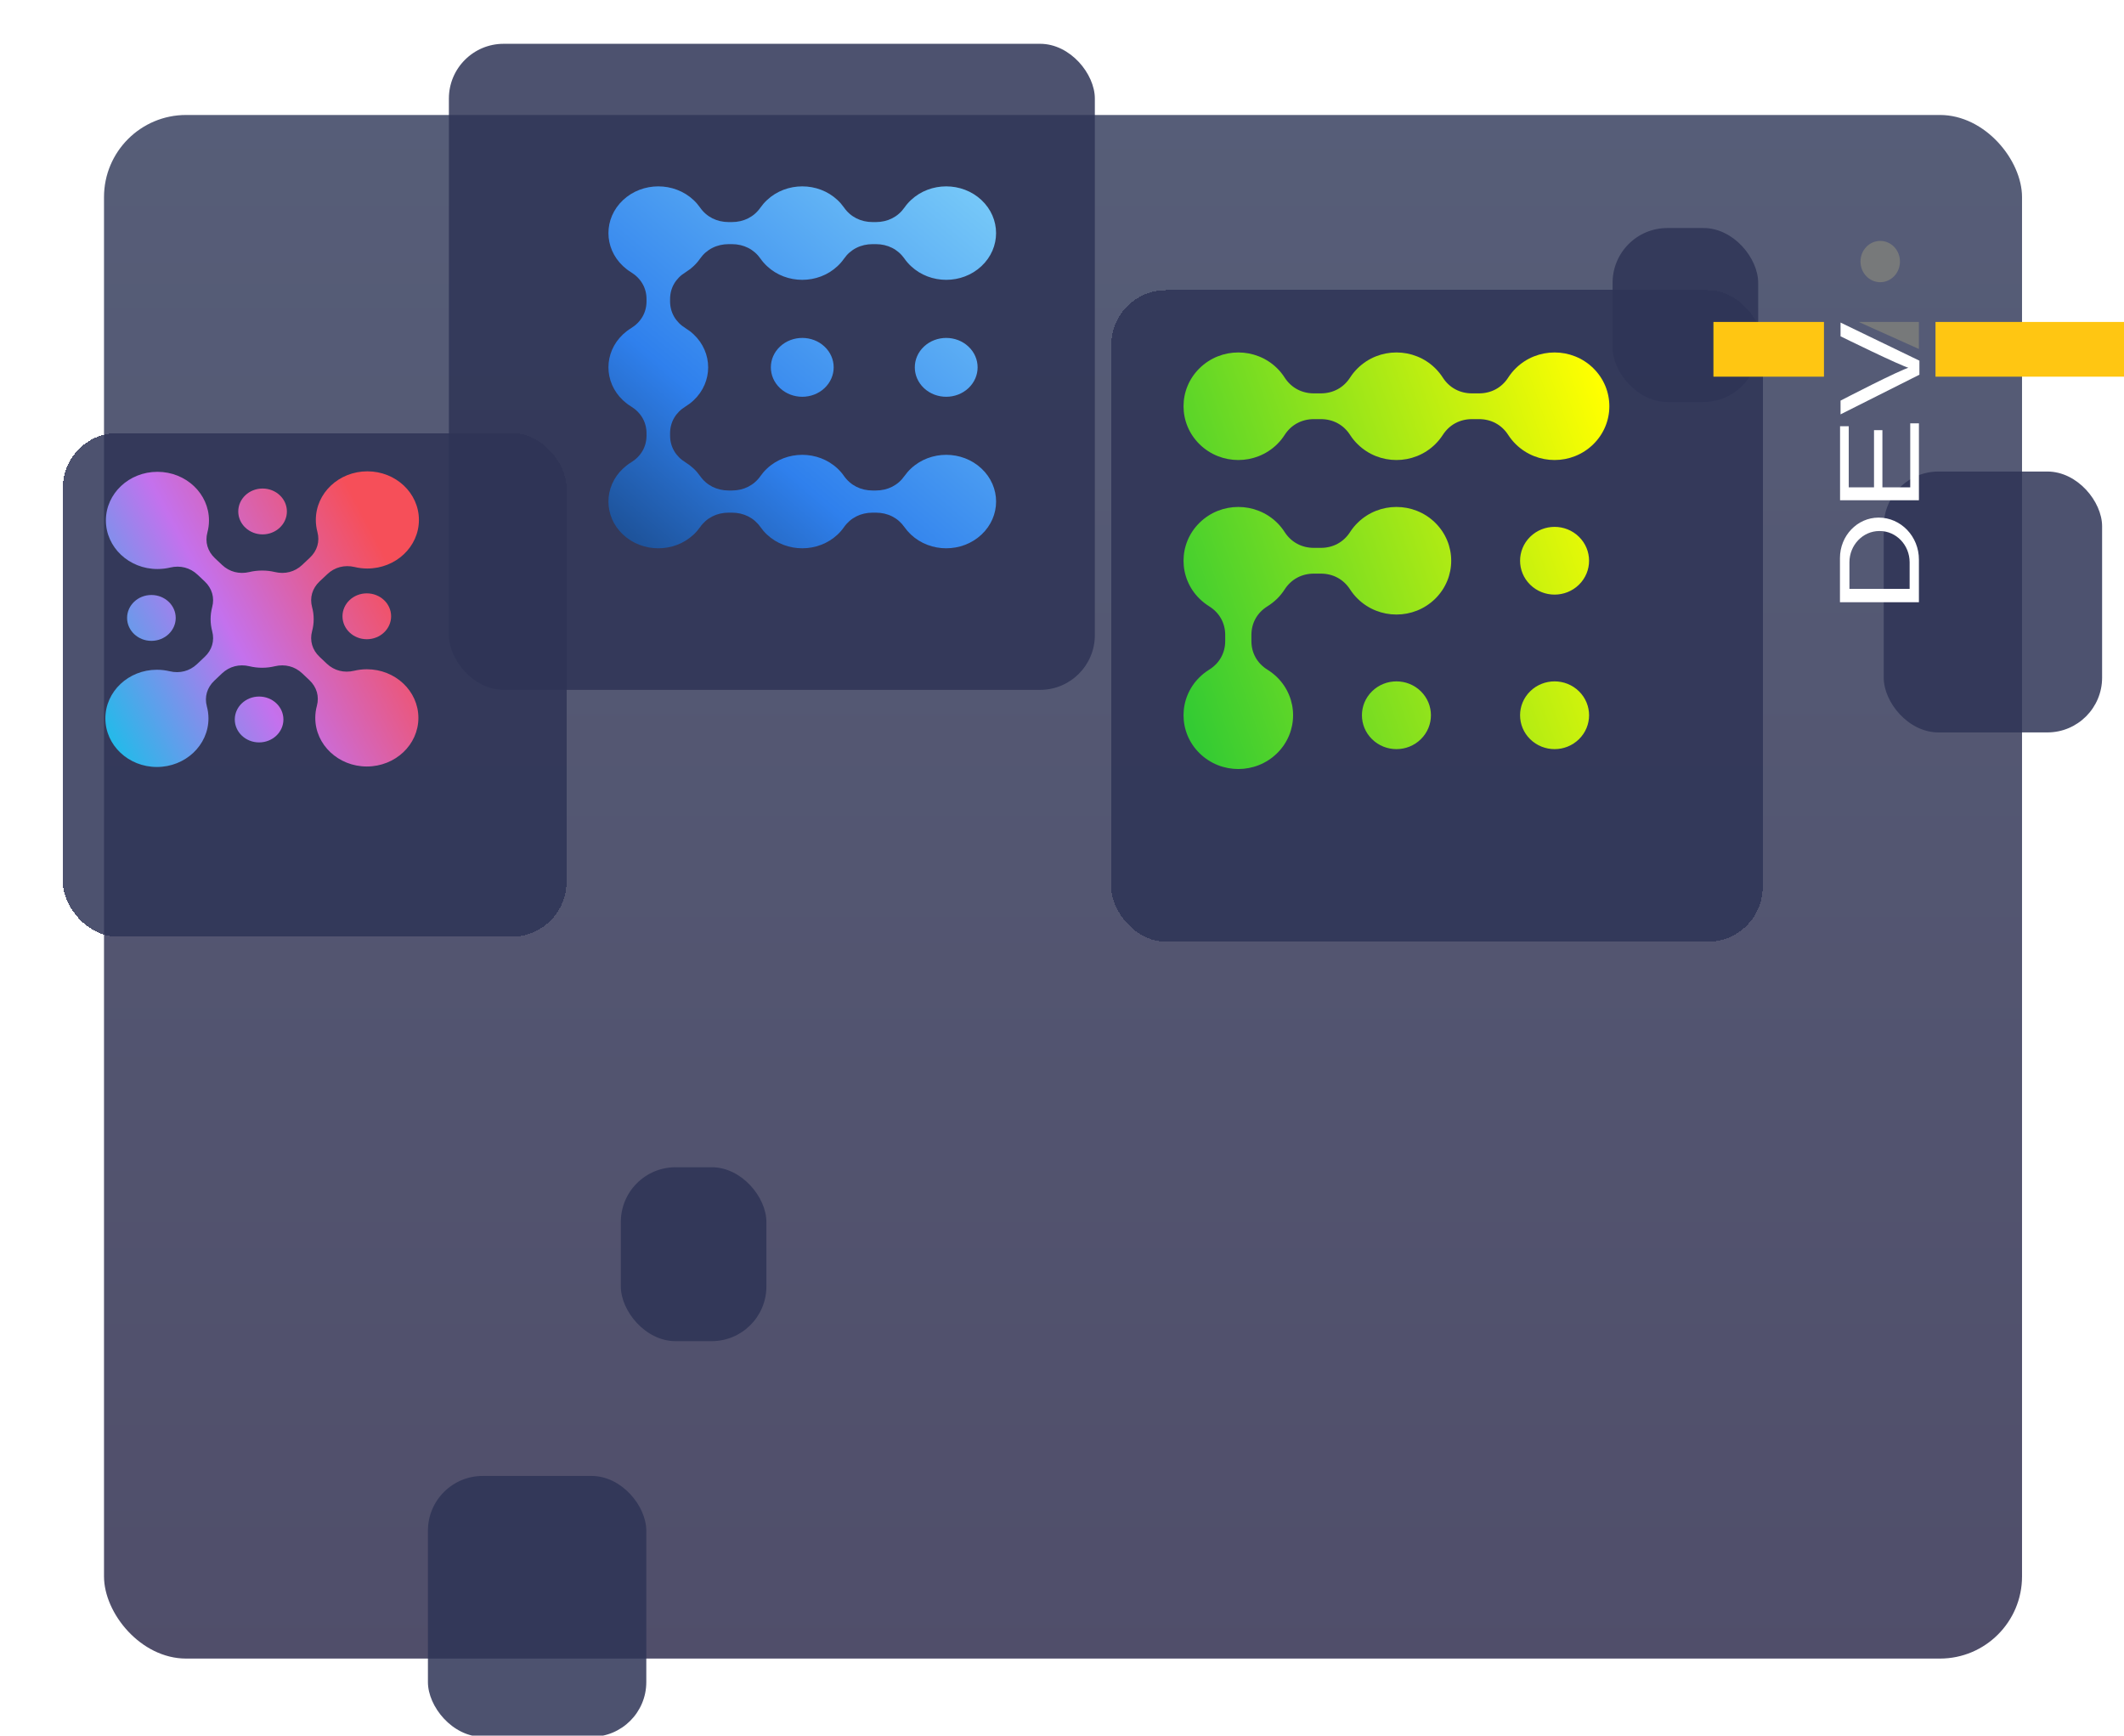 <svg width="388" height="317" viewBox="0 0 388 317" fill="none" xmlns="http://www.w3.org/2000/svg">
<g clip-path="url(#clip0)">
<rect x="19" y="21" width="350.373" height="281.932" rx="15" fill="url(#paint0_linear)" fill-opacity="0.8"/>
<rect x="78.171" y="269.576" width="39.891" height="47.65" rx="10" fill="#2E3456" fill-opacity="0.85"/>
<rect x="113.408" y="213.19" width="26.594" height="31.767" rx="10" fill="#2E3456" fill-opacity="0.85"/>
<rect x="294.578" y="41.648" width="26.594" height="31.767" rx="10" fill="#2E3456" fill-opacity="0.85"/>
<rect x="344.109" y="86.123" width="39.891" height="47.65" rx="10" fill="#2E3456" fill-opacity="0.85"/>
<g filter="url(#filter0_d)">
<rect x="192" y="41" width="119" height="119" rx="10" fill="#2E3456" fill-opacity="0.85" shape-rendering="crispEdges"/>
</g>
<path fill-rule="evenodd" clip-rule="evenodd" d="M270.174 76.551H268.897C266.666 76.551 264.756 77.586 263.561 79.441C263.169 80.044 262.704 80.619 262.169 81.144C258.262 84.98 251.926 84.98 248.019 81.144C247.476 80.619 247.013 80.044 246.627 79.441C245.435 77.586 243.516 76.551 241.283 76.551H240.014C237.784 76.551 235.865 77.586 234.67 79.441C234.284 80.044 233.821 80.619 233.286 81.144C229.371 84.98 223.04 84.98 219.131 81.144C215.224 77.309 215.224 71.088 219.131 67.252C223.04 63.416 229.371 63.416 233.286 67.252C233.821 67.78 234.284 68.355 234.67 68.961C235.865 70.811 237.784 71.848 240.014 71.848H241.283C243.516 71.848 245.435 70.811 246.627 68.961C247.018 68.355 247.476 67.78 248.019 67.252C251.926 63.416 258.262 63.416 262.169 67.252C262.704 67.78 263.169 68.355 263.561 68.961C264.748 70.811 266.666 71.848 268.897 71.848H270.174C272.407 71.848 274.323 70.811 275.512 68.961C275.904 68.355 276.367 67.78 276.904 67.252C280.816 63.416 287.148 63.416 291.054 67.252C294.964 71.088 294.964 77.309 291.054 81.144C287.148 84.98 280.816 84.98 276.904 81.144C276.367 80.619 275.904 80.044 275.512 79.441C274.323 77.586 272.401 76.551 270.174 76.551ZM279.523 98.042C281.987 95.628 285.977 95.628 288.436 98.042C290.897 100.456 290.897 104.378 288.436 106.793C285.977 109.207 281.987 109.207 279.523 106.793C277.064 104.378 277.064 100.456 279.523 98.042ZM233.286 123.69C237.19 127.526 237.19 133.747 233.286 137.58C229.371 141.419 223.04 141.419 219.131 137.58C215.224 133.747 215.224 127.526 219.131 123.69C219.666 123.163 220.251 122.708 220.869 122.324C222.753 121.156 223.815 119.275 223.815 117.077V115.977C223.815 113.785 222.753 111.904 220.869 110.73C220.251 110.346 219.671 109.889 219.131 109.364C215.224 105.528 215.224 99.307 219.131 95.471C223.04 91.635 229.371 91.635 233.286 95.471C233.821 95.999 234.284 96.574 234.67 97.175C235.865 99.03 237.784 100.065 240.014 100.065H241.283C243.516 100.065 245.435 99.03 246.627 97.175C247.013 96.574 247.476 95.999 248.019 95.471C251.926 91.635 258.262 91.635 262.169 95.471C266.076 99.307 266.076 105.528 262.169 109.364C258.262 113.2 251.926 113.2 248.019 109.364C247.476 108.836 247.013 108.261 246.627 107.66C245.435 105.805 243.516 104.77 241.283 104.77H240.014C237.784 104.77 235.865 105.805 234.67 107.66C234.284 108.261 233.821 108.836 233.286 109.364C232.743 109.889 232.158 110.346 231.543 110.73C229.653 111.904 228.6 113.785 228.6 115.977V117.077C228.6 119.275 229.653 121.156 231.543 122.324C232.158 122.708 232.743 123.163 233.286 123.69ZM279.523 126.261C281.987 123.847 285.977 123.847 288.438 126.261C290.897 128.681 290.897 132.598 288.438 135.012C285.977 137.429 281.987 137.429 279.523 135.012C277.064 132.598 277.064 128.681 279.523 126.261ZM250.638 126.261C253.097 123.847 257.091 123.847 259.55 126.261C262.009 128.681 262.009 132.598 259.55 135.012C257.091 137.429 253.097 137.429 250.638 135.012C248.173 132.598 248.173 128.681 250.638 126.261Z" fill="url(#paint1_linear)"/>
<g filter="url(#filter1_d)">
<rect x="0.484" y="67.086" width="92" height="92" rx="10" fill="#2E3456" fill-opacity="0.85" shape-rendering="crispEdges"/>
</g>
<path d="M28.662 122.327C29.467 122.327 30.247 122.428 30.991 122.601C32.826 123.047 34.635 122.577 35.974 121.312L37.39 119.977C38.732 118.717 39.225 117.016 38.758 115.278C38.574 114.577 38.471 113.842 38.471 113.083C38.471 112.327 38.574 111.592 38.758 110.893C39.225 109.16 38.732 107.457 37.39 106.189L36.069 104.948C34.732 103.688 32.923 103.218 31.085 103.659C30.344 103.837 29.565 103.929 28.757 103.929C23.558 103.929 19.344 99.956 19.344 95.054C19.344 90.153 23.558 86.175 28.757 86.175C33.961 86.175 38.175 90.153 38.175 95.054C38.175 95.809 38.073 96.546 37.889 97.245C37.421 98.975 37.914 100.683 39.256 101.948L40.572 103.187C41.917 104.454 43.719 104.919 45.561 104.478C46.303 104.298 47.082 104.209 47.885 104.209C48.692 104.209 49.472 104.298 50.213 104.478C52.051 104.919 53.855 104.454 55.197 103.187L56.613 101.852C57.955 100.587 58.448 98.886 57.98 97.156C57.796 96.454 57.694 95.715 57.694 94.965C57.694 90.057 61.908 86.086 67.107 86.086C72.308 86.086 76.525 90.057 76.525 94.965C76.525 99.866 72.308 103.837 67.107 103.837C66.307 103.837 65.527 103.743 64.784 103.563C62.944 103.127 61.139 103.594 59.802 104.859L58.384 106.189C57.042 107.457 56.544 109.16 57.011 110.893C57.2 111.592 57.303 112.327 57.303 113.083C57.303 113.842 57.2 114.572 57.011 115.278C56.544 117.009 57.042 118.717 58.384 119.977L59.7 121.221C61.044 122.488 62.846 122.953 64.689 122.512C65.43 122.336 66.21 122.237 67.012 122.237C72.211 122.237 76.43 126.213 76.43 131.117C76.43 136.023 72.211 139.997 67.012 139.997C61.811 139.997 57.594 136.023 57.594 131.117C57.594 130.36 57.694 129.621 57.886 128.919C58.353 127.189 57.855 125.488 56.518 124.223L55.197 122.977C53.86 121.717 52.051 121.247 50.213 121.686C49.472 121.866 48.692 121.963 47.885 121.963C47.082 121.963 46.303 121.866 45.556 121.686C43.719 121.247 41.917 121.717 40.572 122.977L39.157 124.319C37.82 125.58 37.321 127.278 37.787 129.016C37.978 129.715 38.081 130.452 38.081 131.211C38.081 136.115 33.861 140.086 28.662 140.086C23.461 140.086 19.249 136.115 19.249 131.211C19.249 126.31 23.461 122.327 28.662 122.327Z" fill="url(#paint2_linear)"/>
<path d="M27.657 108.673C30.11 108.673 32.099 110.547 32.099 112.861C32.099 115.171 30.11 117.05 27.657 117.05C25.204 117.05 23.216 115.171 23.216 112.861C23.216 110.547 25.204 108.673 27.657 108.673Z" fill="url(#paint3_linear)"/>
<path d="M47.332 127.221C49.785 127.221 51.774 129.096 51.774 131.41C51.774 133.721 49.785 135.599 47.332 135.599C44.878 135.599 42.889 133.721 42.889 131.41C42.889 129.096 44.878 127.221 47.332 127.221Z" fill="url(#paint4_linear)"/>
<path d="M67.005 108.374C69.458 108.374 71.448 110.248 71.448 112.562C71.448 114.873 69.458 116.752 67.005 116.752C64.552 116.752 62.563 114.873 62.563 112.562C62.563 110.248 64.552 108.374 67.005 108.374Z" fill="url(#paint5_linear)"/>
<path d="M47.967 89.227C50.419 89.227 52.409 91.101 52.409 93.415C52.409 95.725 50.419 97.604 47.967 97.604C45.512 97.604 43.524 95.725 43.524 93.415C43.524 91.101 45.512 89.227 47.967 89.227Z" fill="url(#paint6_linear)"/>
<rect x="82" y="8" width="118" height="118" rx="10" fill="#2E3456" fill-opacity="0.85"/>
<path fill-rule="evenodd" clip-rule="evenodd" d="M126.698 85.575C127.151 85.999 127.542 86.455 127.882 86.936C129.073 88.641 130.941 89.587 133.118 89.587H133.692C135.864 89.587 137.739 88.641 138.928 86.936C139.268 86.455 139.659 85.999 140.114 85.575C143.668 82.238 149.438 82.238 152.994 85.575C153.446 85.999 153.841 86.455 154.172 86.936C155.369 88.641 157.236 89.587 159.414 89.587H159.987C162.168 89.587 164.035 88.641 165.224 86.936C165.563 86.455 165.958 85.999 166.41 85.575C169.966 82.238 175.737 82.238 179.29 85.575C182.851 88.905 182.851 94.314 179.29 97.644C175.737 100.976 169.966 100.976 166.41 97.644C165.958 97.22 165.563 96.764 165.224 96.283C164.035 94.58 162.168 93.634 159.987 93.634H159.414C157.236 93.634 155.369 94.58 154.172 96.283C153.841 96.764 153.446 97.22 152.994 97.644C149.438 100.976 143.668 100.976 140.114 97.644C139.659 97.22 139.268 96.764 138.928 96.283C137.739 94.58 135.864 93.634 133.692 93.634H133.118C130.941 93.634 129.073 94.58 127.882 96.283C127.542 96.764 127.151 97.22 126.698 97.644C123.137 100.976 117.372 100.976 113.816 97.644C110.257 94.314 110.257 88.905 113.816 85.575C114.271 85.151 114.755 84.777 115.276 84.459C117.093 83.345 118.103 81.595 118.103 79.552V79.148C118.103 77.107 117.093 75.357 115.276 74.236C114.755 73.921 114.271 73.551 113.816 73.127C110.257 69.795 110.257 64.393 113.816 61.056C114.271 60.632 114.755 60.262 115.276 59.947C117.093 58.826 118.103 57.076 118.103 55.035V54.631C118.103 52.595 117.093 50.841 115.276 49.724C114.755 49.406 114.271 49.034 113.816 48.608C110.257 45.278 110.257 39.874 113.816 36.539C117.372 33.207 123.137 33.207 126.698 36.539C127.151 36.963 127.542 37.424 127.882 37.905C129.073 39.615 130.946 40.561 133.124 40.561H133.686C135.864 40.561 137.732 39.615 138.923 37.905C139.262 37.424 139.659 36.963 140.114 36.539C143.668 33.207 149.438 33.207 152.994 36.539C153.446 36.963 153.841 37.424 154.18 37.905C155.369 39.615 157.242 40.561 159.422 40.561H159.982C162.163 40.561 164.03 39.615 165.224 37.905C165.558 37.424 165.958 36.963 166.41 36.539C169.966 33.207 175.737 33.207 179.29 36.539C182.846 39.874 182.846 45.278 179.29 48.608C175.737 51.945 169.966 51.945 166.41 48.608C165.958 48.184 165.558 47.728 165.224 47.242C164.03 45.54 162.163 44.591 159.982 44.591H159.422C157.242 44.591 155.369 45.54 154.18 47.242C153.841 47.728 153.446 48.184 152.994 48.608C149.438 51.945 143.668 51.945 140.114 48.608C139.659 48.184 139.262 47.728 138.923 47.242C137.732 45.54 135.864 44.591 133.686 44.591H133.124C130.946 44.591 129.073 45.54 127.882 47.242C127.542 47.728 127.151 48.184 126.698 48.608C126.243 49.034 125.754 49.406 125.238 49.724C123.416 50.841 122.406 52.595 122.406 54.631V55.035C122.406 57.076 123.416 58.826 125.238 59.947C125.754 60.262 126.243 60.632 126.698 61.056C130.251 64.393 130.251 69.795 126.698 73.127C126.243 73.551 125.754 73.921 125.238 74.236C123.416 75.357 122.406 77.107 122.406 79.148V79.552C122.406 81.595 123.416 83.345 125.238 84.459C125.754 84.777 126.243 85.151 126.698 85.575ZM168.79 63.294C171.034 61.196 174.666 61.196 176.904 63.294C179.145 65.391 179.145 68.792 176.904 70.897C174.666 72.994 171.034 72.994 168.79 70.897C166.552 68.792 166.552 65.391 168.79 63.294ZM142.495 63.294C144.738 61.196 148.37 61.196 150.609 63.294C152.852 65.391 152.852 68.792 150.609 70.897C148.37 72.994 144.738 72.994 142.495 70.897C140.256 68.792 140.256 65.391 142.495 63.294Z" fill="url(#paint7_linear)"/>
<path d="M343.18 94.537C339.286 94.537 336.113 97.837 336.113 101.929V110H350.536V102.231C350.554 97.988 347.255 94.537 343.18 94.537ZM348.841 107.549H337.844V102.702C337.844 99.553 340.296 96.989 343.307 96.989H343.379C346.39 96.989 348.841 99.553 348.841 102.702V107.549Z" fill="white"/>
<path d="M343.866 78.565V89.012H348.95V77.321H350.537V91.369H336.132V77.849H337.718V89.012H342.334V78.565H343.866Z" fill="white"/>
<path d="M350.626 68.439L336.221 75.68V73.172C336.221 73.172 347.146 67.496 348.859 67.1V67.251C347.164 66.817 336.221 61.424 336.221 61.424V58.916L350.626 65.874V68.439Z" fill="white"/>
<path d="M350.535 63.743L339.538 58.803H350.535V63.743Z" fill="#77797A"/>
<path d="M343.469 51.543C345.461 51.543 347.075 49.854 347.075 47.771C347.075 45.688 345.461 44 343.469 44C341.478 44 339.863 45.688 339.863 47.771C339.863 49.854 341.478 51.543 343.469 51.543Z" fill="#77797A"/>
<path d="M388 58.803H353.565V68.797H388V58.803Z" fill="#FFC612"/>
<path d="M333.192 58.803H313V68.797H333.192V58.803Z" fill="#FFC612"/>
</g>
<defs>
<filter id="filter0_d" x="183" y="33" width="159" height="159" filterUnits="userSpaceOnUse" color-interpolation-filters="sRGB">
<feFlood flood-opacity="0" result="BackgroundImageFix"/>
<feColorMatrix in="SourceAlpha" type="matrix" values="0 0 0 0 0 0 0 0 0 0 0 0 0 0 0 0 0 0 127 0" result="hardAlpha"/>
<feOffset dx="11" dy="12"/>
<feGaussianBlur stdDeviation="10"/>
<feComposite in2="hardAlpha" operator="out"/>
<feColorMatrix type="matrix" values="0 0 0 0 0 0 0 0 0 0 0 0 0 0 0 0 0 0 0.1 0"/>
<feBlend mode="normal" in2="BackgroundImageFix" result="effect1_dropShadow"/>
<feBlend mode="normal" in="SourceGraphic" in2="effect1_dropShadow" result="shape"/>
</filter>
<filter id="filter1_d" x="-8.516" y="59.086" width="132" height="132" filterUnits="userSpaceOnUse" color-interpolation-filters="sRGB">
<feFlood flood-opacity="0" result="BackgroundImageFix"/>
<feColorMatrix in="SourceAlpha" type="matrix" values="0 0 0 0 0 0 0 0 0 0 0 0 0 0 0 0 0 0 127 0" result="hardAlpha"/>
<feOffset dx="11" dy="12"/>
<feGaussianBlur stdDeviation="10"/>
<feComposite in2="hardAlpha" operator="out"/>
<feColorMatrix type="matrix" values="0 0 0 0 0 0 0 0 0 0 0 0 0 0 0 0 0 0 0.1 0"/>
<feBlend mode="normal" in2="BackgroundImageFix" result="effect1_dropShadow"/>
<feBlend mode="normal" in="SourceGraphic" in2="effect1_dropShadow" result="shape"/>
</filter>
<linearGradient id="paint0_linear" x1="194.187" y1="21" x2="194.187" y2="302.932" gradientUnits="userSpaceOnUse">
<stop stop-color="#2C3556"/>
<stop offset="1" stop-color="#242245"/>
</linearGradient>
<linearGradient id="paint1_linear" x1="310.726" y1="124.242" x2="224.772" y2="153.909" gradientUnits="userSpaceOnUse">
<stop stop-color="#FFFF00"/>
<stop offset="1" stop-color="#33CB33"/>
</linearGradient>
<linearGradient id="paint2_linear" x1="19.249" y1="140.086" x2="75.134" y2="110.53" gradientUnits="userSpaceOnUse">
<stop stop-color="#12C2E9"/>
<stop offset="0.5" stop-color="#C471ED"/>
<stop offset="1" stop-color="#F64F59"/>
</linearGradient>
<linearGradient id="paint3_linear" x1="19.249" y1="140.086" x2="75.134" y2="110.53" gradientUnits="userSpaceOnUse">
<stop stop-color="#12C2E9"/>
<stop offset="0.5" stop-color="#C471ED"/>
<stop offset="1" stop-color="#F64F59"/>
</linearGradient>
<linearGradient id="paint4_linear" x1="19.249" y1="140.086" x2="75.134" y2="110.53" gradientUnits="userSpaceOnUse">
<stop stop-color="#12C2E9"/>
<stop offset="0.5" stop-color="#C471ED"/>
<stop offset="1" stop-color="#F64F59"/>
</linearGradient>
<linearGradient id="paint5_linear" x1="19.249" y1="140.086" x2="75.134" y2="110.53" gradientUnits="userSpaceOnUse">
<stop stop-color="#12C2E9"/>
<stop offset="0.5" stop-color="#C471ED"/>
<stop offset="1" stop-color="#F64F59"/>
</linearGradient>
<linearGradient id="paint6_linear" x1="19.249" y1="140.086" x2="75.134" y2="110.53" gradientUnits="userSpaceOnUse">
<stop stop-color="#12C2E9"/>
<stop offset="0.5" stop-color="#C471ED"/>
<stop offset="1" stop-color="#F64F59"/>
</linearGradient>
<linearGradient id="paint7_linear" x1="95.32" y1="124.711" x2="173.819" y2="31.482" gradientUnits="userSpaceOnUse">
<stop stop-color="#091E3A"/>
<stop offset="0.5" stop-color="#2F80ED"/>
<stop offset="1" stop-color="#76C8F8"/>
</linearGradient>
<clipPath id="clip0">
<rect width="388" height="317" fill="white"/>
</clipPath>
</defs>
</svg>

